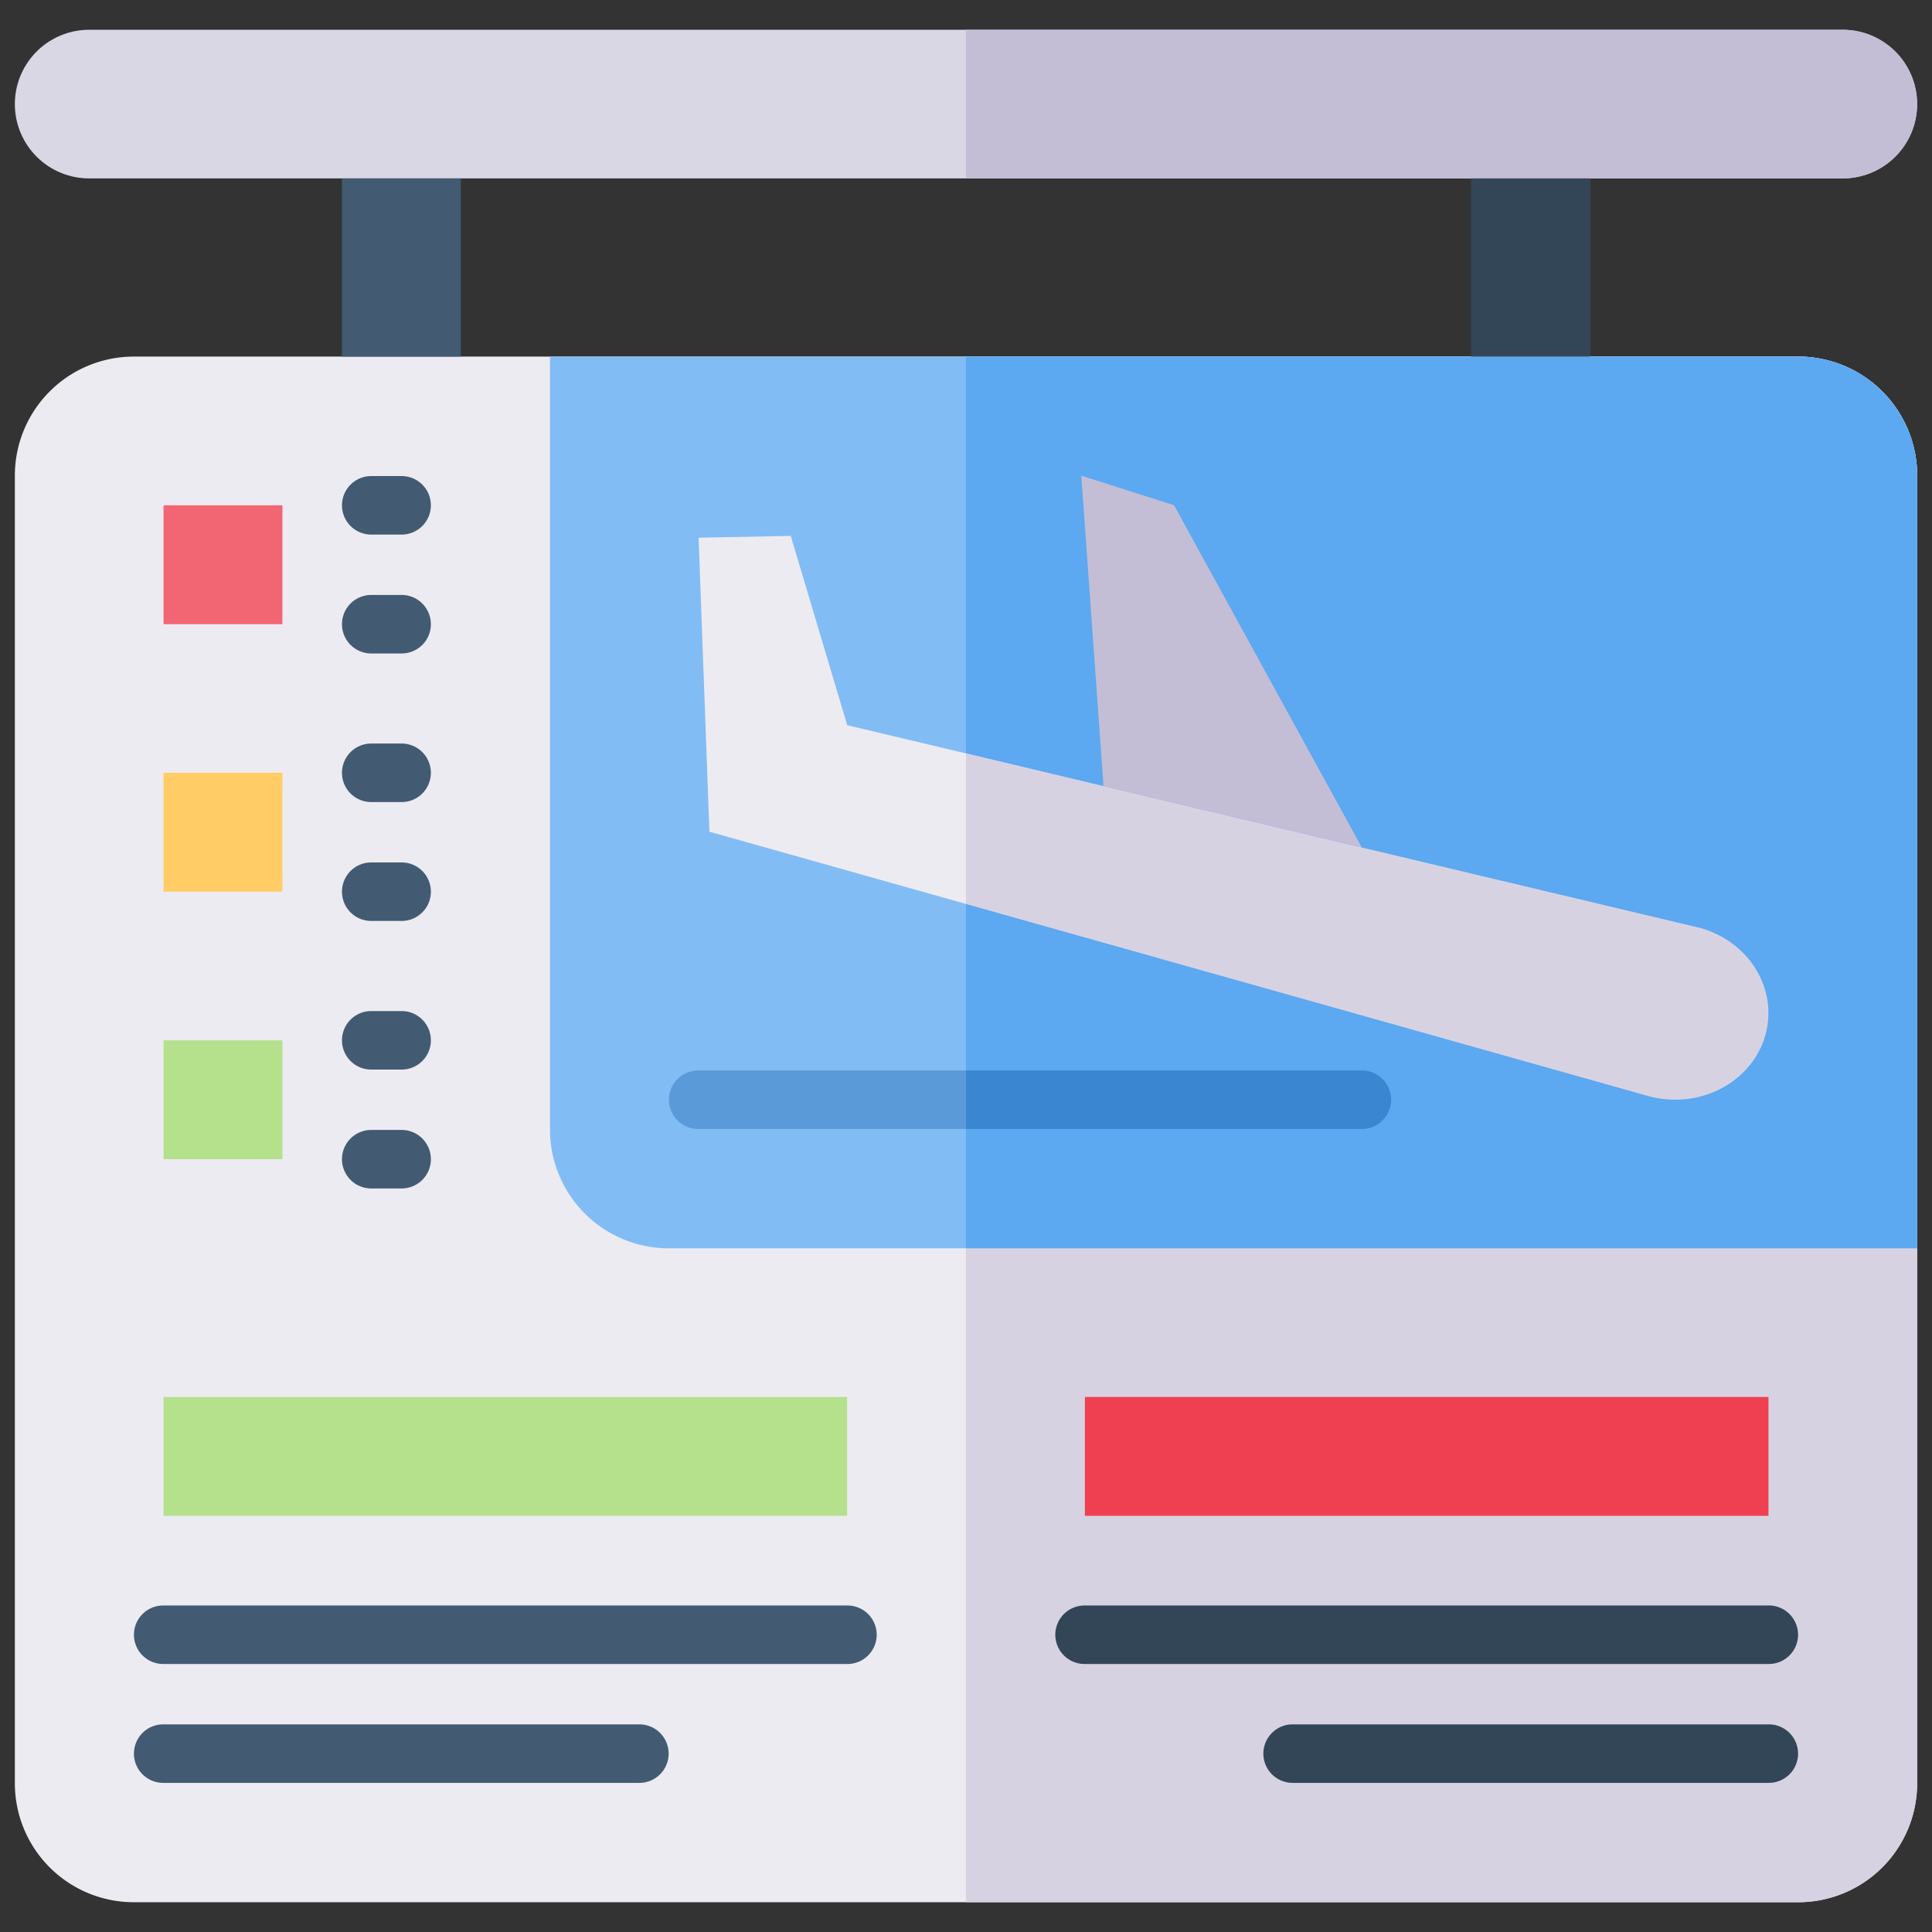<svg id="Layer_1" height="512" viewBox="0 0 520 520" width="512" xmlns="http://www.w3.org/2000/svg" data-name="Layer 1"><rect x="0" y="0" width="520" height="520" fill="#333333" stroke="none"/><path d="m516 128.023v351.99a32.011 32.011 0 0 1 -32.049 31.971h-447.902a32.011 32.011 0 0 1 -32.049-31.971v-351.99a32.027 32.027 0 0 1 32.049-32.049h447.9a32.027 32.027 0 0 1 32.051 32.049z" fill="#edebf2"/><path d="m516 128.023v207.966h-336a31.993 31.993 0 0 1 -31.97-31.971v-208.044h335.921a32.027 32.027 0 0 1 32.049 32.049z" fill="#82bcf4"/><path d="m516 28.017a20.029 20.029 0 0 1 -20 20h-472a20 20 0 1 1 0-40h472a20.031 20.031 0 0 1 20 20z" fill="#dad7e5"/><path d="m395.993 48.018h31.97v47.956h-31.97z" fill="#425b72"/><path d="m92.037 48.018h31.97v47.956h-31.97z" fill="#425b72"/><path d="m474.817 279.686c-4.174 12.363-18.427 19.214-31.893 15.119l-251.983-70.949-2.914-79.139 24.805-.472 15.2 50.948 68.98 16.379 69.532 16.536 91.423 21.734c13.542 4.016 21.023 17.402 16.85 29.844z" fill="#edebf2"/><path d="m366.542 228.108-69.532-16.536-5.984-83.549 24.962 7.954z" fill="#dad7e5"/><path d="m291.998 375.993h183.988v31.998h-183.988z" fill="#f26674" transform="matrix(-1 0 0 -1 767.984 783.983)"/><path d="m44.014 136.008h31.998v31.998h-31.998z" fill="#f26674"/><path d="m108.008 143.882h-8a7.875 7.875 0 1 1 0-15.749h8a7.875 7.875 0 1 1 0 15.749z" fill="#425b72"/><path d="m108.008 175.88h-8a7.875 7.875 0 1 1 0-15.749h8a7.875 7.875 0 1 1 0 15.749z" fill="#425b72"/><path d="m44.014 208.003h31.998v31.998h-31.998z" fill="#fc6"/><path d="m108.008 215.875h-8a7.875 7.875 0 1 1 0-15.749h8a7.875 7.875 0 1 1 0 15.749z" fill="#425b72"/><path d="m108.008 247.873h-8a7.875 7.875 0 1 1 0-15.749h8a7.875 7.875 0 1 1 0 15.749z" fill="#425b72"/><path d="m44.014 279.999h31.998v31.998h-31.998z" fill="#b5e08c"/><g fill="#425b72"><path d="m108.008 287.876h-8a7.875 7.875 0 1 1 0-15.749h8a7.875 7.875 0 1 1 0 15.749z"/><path d="m108.008 319.874h-8a7.875 7.875 0 1 1 0-15.749h8a7.875 7.875 0 1 1 0 15.749z"/><path d="m475.987 447.865h-183.987a7.875 7.875 0 1 1 0-15.749h183.987a7.875 7.875 0 1 1 0 15.749z"/><path d="m475.987 479.863h-127.987a7.875 7.875 0 1 1 0-15.749h127.987a7.875 7.875 0 1 1 0 15.749z"/></g><path d="m44.014 375.993h183.988v31.998h-183.988z" fill="#b5e08c"/><path d="m228 447.865h-183.987a7.875 7.875 0 1 1 0-15.749h183.987a7.875 7.875 0 1 1 0 15.749z" fill="#425b72"/><path d="m172 479.863h-127.987a7.875 7.875 0 1 1 0-15.749h127.987a7.875 7.875 0 1 1 0 15.749z" fill="#425b72"/><path d="m366.544 303.871h-178.537a7.875 7.875 0 1 1 0-15.749h178.537a7.875 7.875 0 1 1 0 15.749z" fill="#5b9ad8"/><path d="m516 128.023v351.99a32.011 32.011 0 0 1 -32.049 31.971h-223.951v-416.01h223.951a32.027 32.027 0 0 1 32.049 32.049z" fill="#d7d2e2"/><path d="m516 128.023v207.966h-256v-240.015h223.951a32.027 32.027 0 0 1 32.049 32.049z" fill="#5ca8f1"/><path d="m516 28.017a20.029 20.029 0 0 1 -20 20h-236v-40h236a20.029 20.029 0 0 1 20 20z" fill="#c3bed5"/><path d="m395.993 48.018h31.97v47.956h-31.97z" fill="#334658"/><path d="m474.817 279.686c-4.174 12.363-18.427 19.214-31.893 15.119l-182.924-51.499v-40.554l37.01 8.82 69.532 16.536 91.423 21.734c13.544 4.016 21.025 17.402 16.852 29.844z" fill="#d7d2e2"/><path d="m366.542 228.108-69.532-16.536-5.984-83.549 24.962 7.954z" fill="#c3bed5"/><path d="m291.998 375.993h183.988v31.998h-183.988z" fill="#ef4052" transform="matrix(-1 0 0 -1 767.984 783.983)"/><path d="m475.987 447.865h-183.987a7.875 7.875 0 1 1 0-15.749h183.987a7.875 7.875 0 1 1 0 15.749z" fill="#334658"/><path d="m475.987 479.863h-127.987a7.875 7.875 0 1 1 0-15.749h127.987a7.875 7.875 0 1 1 0 15.749z" fill="#334658"/><path d="m374.417 295.987a7.9 7.9 0 0 1 -7.875 7.874h-106.542v-15.749h106.542a7.9 7.9 0 0 1 7.875 7.875z" fill="#3a86d0"/></svg>